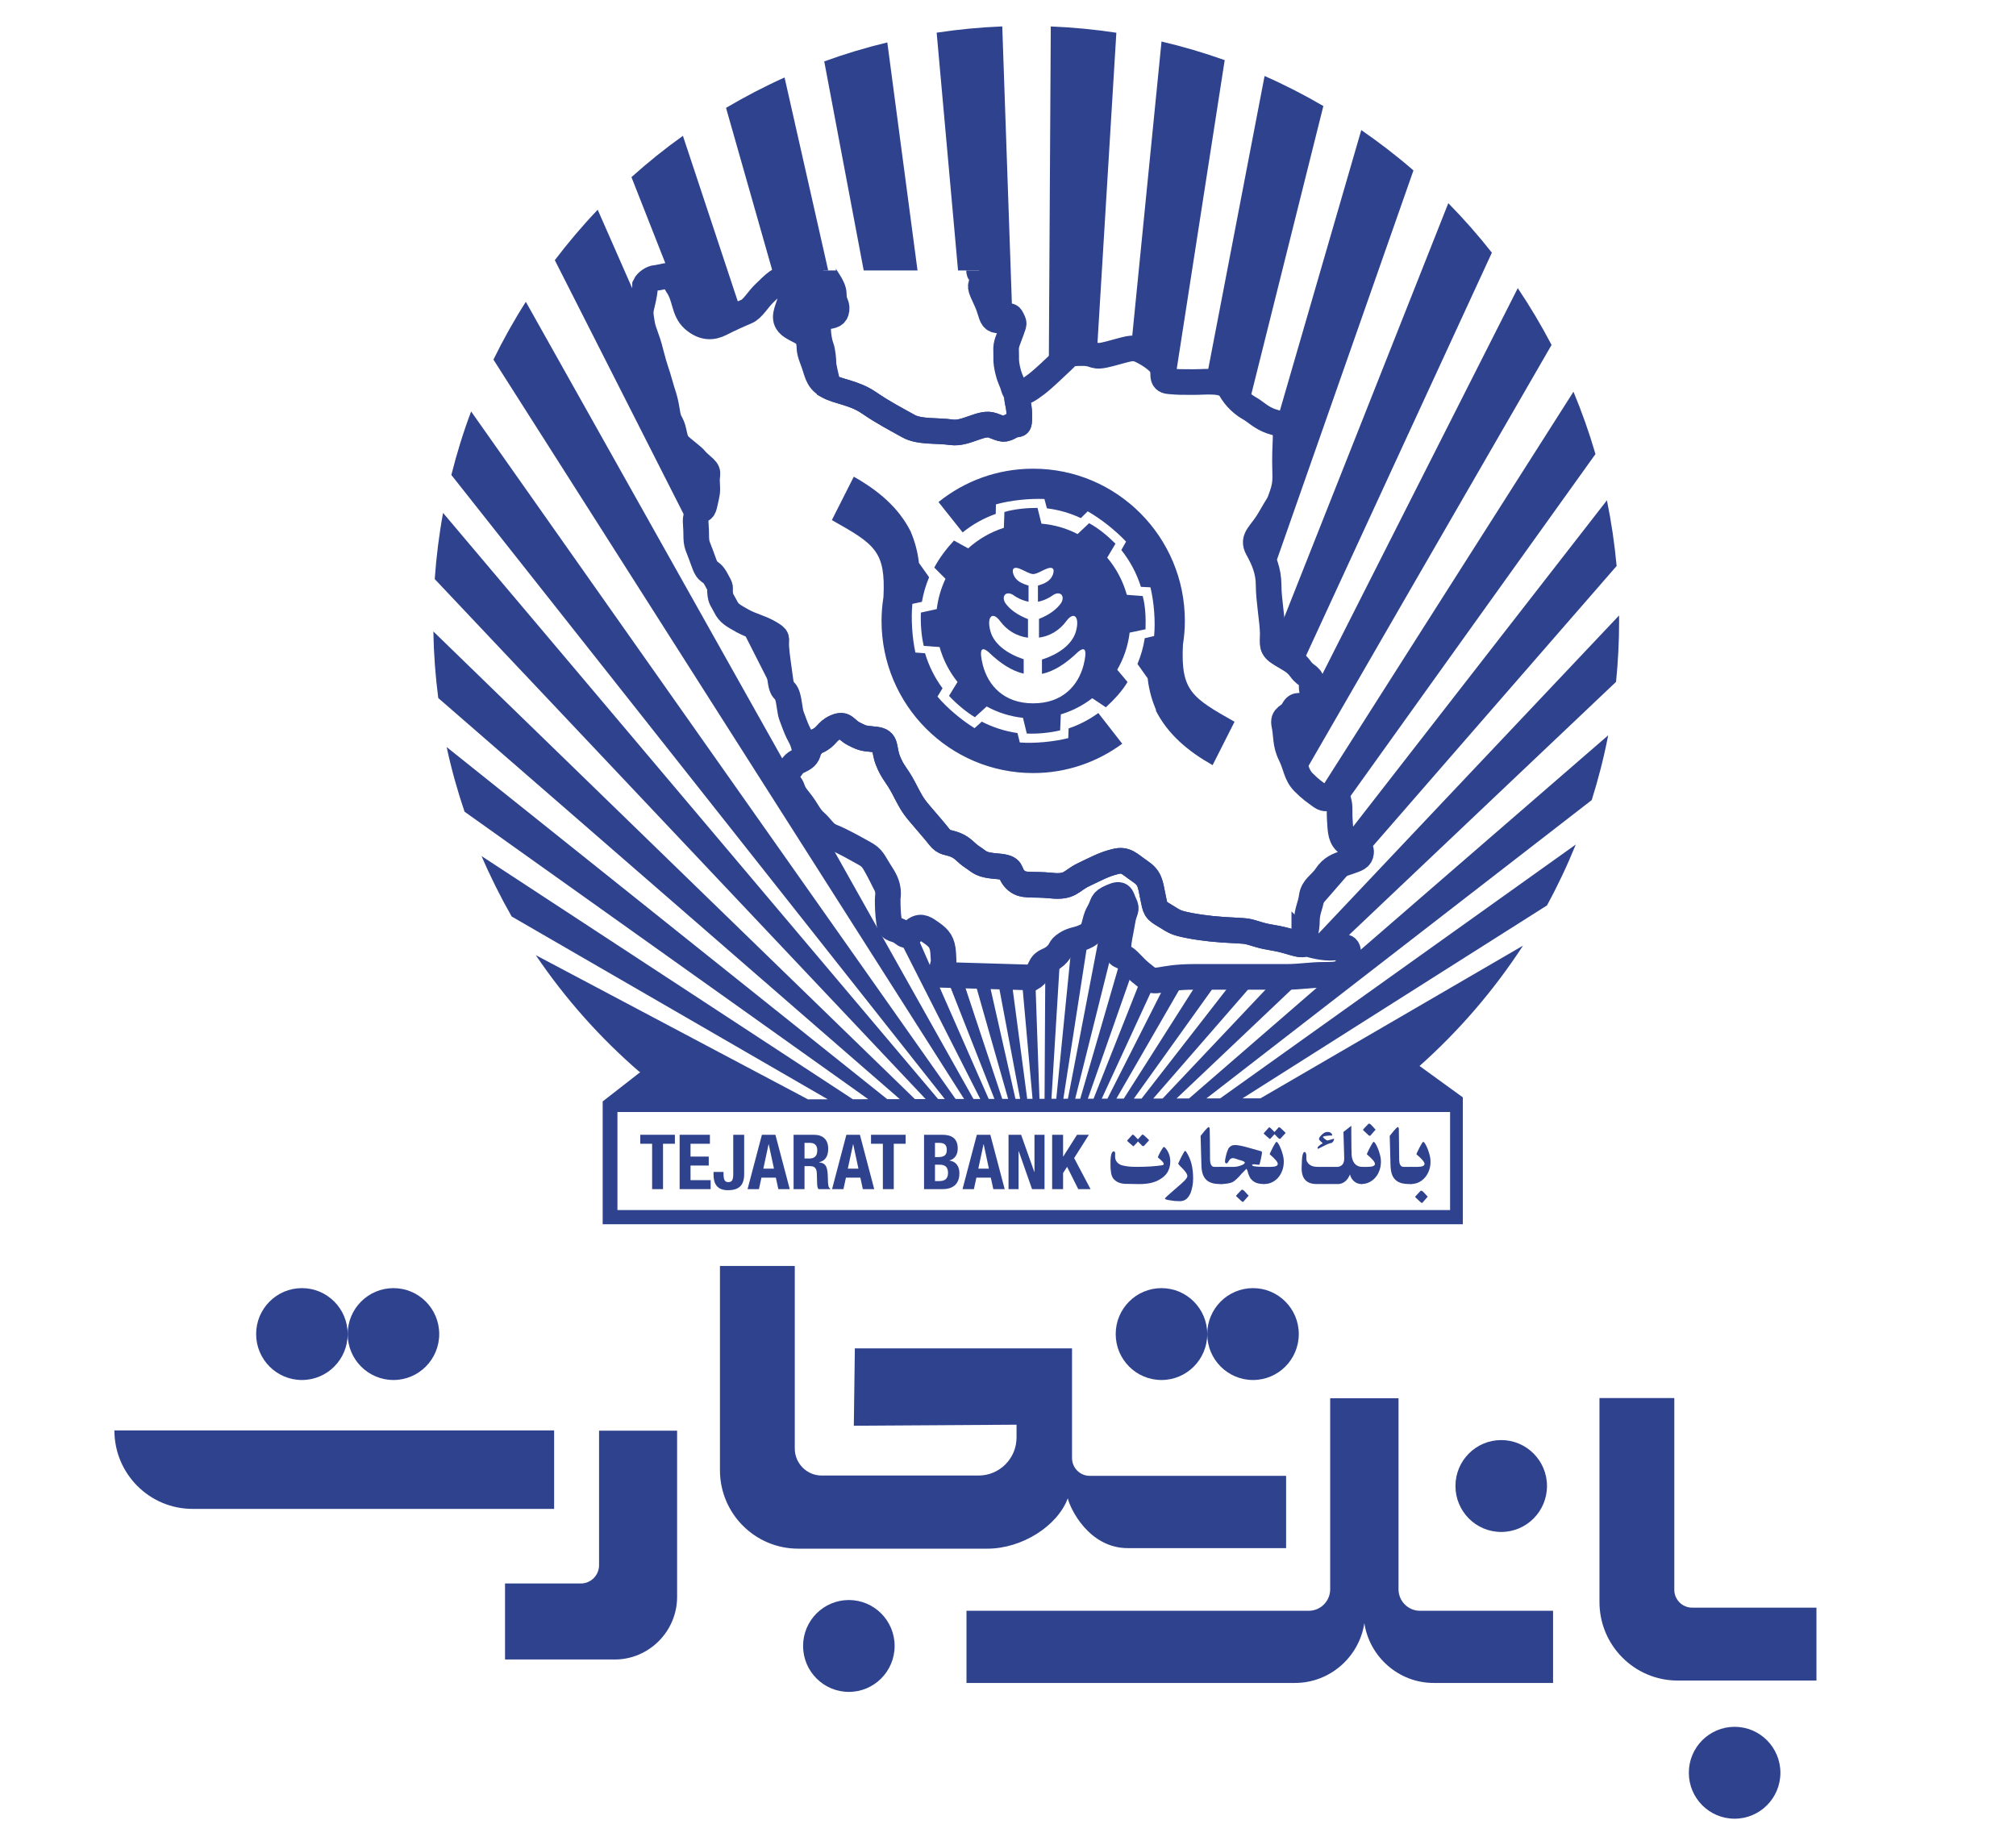 <svg width="59" height="54" viewBox="0 0 59 54" fill="none" xmlns="http://www.w3.org/2000/svg">
<path d="M28.653 7.916C28.653 8.08 28.819 7.925 28.79 8.128C28.76 8.332 28.638 8.29 28.749 8.545C28.861 8.799 28.91 8.879 28.971 9.082C29.032 9.285 29.062 9.388 29.244 9.377C29.425 9.367 29.526 9.144 29.607 9.316C29.688 9.489 29.688 9.428 29.597 9.692C29.506 9.955 29.434 10.057 29.445 10.27C29.456 10.483 29.424 10.554 29.495 10.849C29.567 11.143 29.607 11.132 29.657 11.325C29.677 11.401 29.727 11.486 29.785 11.572C29.723 11.661 29.832 11.815 29.832 12.147C29.832 12.55 29.812 12.349 29.592 12.47C29.371 12.591 29.371 12.571 29.05 12.45C28.729 12.328 28.269 12.712 27.848 12.652C27.427 12.591 26.906 12.652 26.585 12.47C26.264 12.289 25.864 12.087 25.423 11.784C25 11.494 24.54 11.464 24.238 11.302C24.177 11.048 24.1 10.713 24.1 10.646C24.1 10.534 24.079 10.28 24.029 10.148C23.978 10.017 23.927 9.711 23.948 9.529C23.968 9.347 24.049 9.296 24.2 9.266C24.351 9.235 24.463 9.235 24.483 9.062C24.502 8.89 24.402 8.889 24.402 8.616C24.402 8.342 24.092 8.076 24.092 7.916" stroke="#2F428D" stroke-width="0.75" stroke-miterlimit="22.926"/>
<path fill-rule="evenodd" clip-rule="evenodd" d="M39.455 27.875C39.455 27.619 39.234 27.737 38.92 27.737C38.601 27.737 38.188 27.599 38.188 27.599C38.188 27.599 38.184 27.591 38.172 27.579C38.172 27.65 38.125 27.674 37.787 27.571C37.327 27.429 37.166 27.453 36.827 27.35C36.485 27.248 36.544 27.252 36.104 27.228C35.663 27.208 35.242 27.169 34.821 27.09C34.401 27.007 34.401 26.987 34.102 26.805C33.799 26.624 33.818 26.624 33.74 26.241C33.661 25.858 33.661 25.696 33.358 25.495C33.059 25.294 32.957 25.132 32.638 25.215C32.316 25.294 32.096 25.416 31.714 25.598C31.332 25.779 31.332 25.98 30.754 25.917C30.172 25.858 29.932 25.961 29.712 25.74C29.492 25.515 29.692 25.396 29.189 25.353C28.689 25.314 28.689 25.235 28.469 25.092C28.249 24.95 28.209 24.832 27.97 24.729C27.726 24.631 27.647 24.69 27.486 24.488C27.328 24.287 27.128 24.066 26.907 23.802C26.687 23.541 26.644 23.439 26.443 23.056C26.243 22.673 26.125 22.614 25.983 22.25C25.846 21.887 25.963 21.682 25.625 21.643C25.283 21.603 25.283 21.627 25.004 21.485C24.721 21.343 24.74 21.161 24.461 21.279C24.182 21.402 24.201 21.564 23.922 21.686C23.796 21.737 23.725 21.848 23.674 21.927C23.643 22.089 23.607 22.164 23.407 22.258C23.191 22.357 23.23 22.396 23.053 22.594C22.872 22.791 23.112 22.854 23.191 23.091C23.269 23.328 23.387 23.367 23.607 23.727C23.824 24.082 23.824 23.983 24.04 24.244C24.26 24.5 24.28 24.441 24.595 24.599C24.913 24.757 24.972 24.796 25.267 24.958C25.562 25.116 25.543 25.195 25.802 25.594C26.058 25.988 25.979 26.19 25.979 26.328C25.979 26.466 25.979 26.703 26.019 26.983C26.058 27.259 26.196 27.141 26.396 27.299C26.593 27.461 26.613 27.319 26.79 27.2C26.97 27.082 27.088 27.18 27.285 27.319C27.482 27.461 27.584 27.579 27.604 27.895C27.623 28.215 27.623 28.136 27.584 28.294C27.545 28.451 27.564 28.53 27.564 28.53L30.215 28.609C30.215 28.609 30.353 28.53 30.451 28.313C30.55 28.092 30.687 28.155 30.888 27.974C31.085 27.796 30.986 27.757 31.203 27.619C31.419 27.48 31.561 27.52 31.816 27.378C32.072 27.24 31.993 26.983 32.155 26.703C32.312 26.427 32.214 26.387 32.528 26.249C32.847 26.107 32.807 26.249 32.906 26.446C33.004 26.644 32.906 26.604 32.847 26.983C32.784 27.358 32.745 27.461 32.725 27.757C32.705 28.053 32.784 27.875 33.044 28.136C33.299 28.392 33.24 28.353 33.539 28.59C33.834 28.83 33.913 28.59 34.943 28.59H37.634C38.07 28.59 38.326 28.53 38.763 28.53C39.195 28.53 39.195 28.491 39.353 28.412C39.514 28.333 39.455 28.136 39.455 27.875Z" stroke="#2F428D" stroke-width="0.75" stroke-miterlimit="22.926"/>
<path fill-rule="evenodd" clip-rule="evenodd" d="M39.833 24.95C39.813 25.112 39.73 25.132 39.431 25.235C39.133 25.333 38.971 25.396 38.81 25.637C38.649 25.878 38.428 25.961 38.389 26.241C38.35 26.525 38.248 26.663 38.248 26.948C38.248 27.228 38.169 27.37 38.169 27.492C38.169 27.524 38.173 27.555 38.173 27.579C38.173 27.65 38.126 27.674 37.787 27.571C37.327 27.429 37.166 27.453 36.828 27.35C36.485 27.248 36.544 27.252 36.104 27.228C35.663 27.208 35.242 27.169 34.822 27.09C34.401 27.007 34.401 26.987 34.102 26.805C33.799 26.624 33.819 26.624 33.74 26.241C33.661 25.858 33.661 25.696 33.358 25.495C33.059 25.294 32.957 25.132 32.639 25.215C32.316 25.294 32.096 25.416 31.714 25.598C31.333 25.779 31.333 25.98 30.755 25.917C30.172 25.858 29.933 25.961 29.712 25.74C29.492 25.515 29.692 25.396 29.189 25.353C28.689 25.314 28.689 25.235 28.469 25.092C28.249 24.95 28.21 24.832 27.97 24.729C27.726 24.631 27.647 24.69 27.486 24.488C27.329 24.287 27.128 24.066 26.908 23.802C26.688 23.541 26.644 23.439 26.444 23.056C26.243 22.673 26.125 22.614 25.983 22.25C25.846 21.887 25.964 21.682 25.625 21.643C25.283 21.603 25.283 21.627 25.004 21.485C24.721 21.343 24.741 21.161 24.461 21.279C24.182 21.402 24.202 21.564 23.922 21.686C23.797 21.737 23.726 21.848 23.674 21.927C23.612 22.029 23.584 22.077 23.541 21.887C23.458 21.544 23.419 21.623 23.258 21.201C23.1 20.778 23.159 20.96 23.081 20.514C22.998 20.072 22.9 20.356 22.837 19.89C22.778 19.428 22.738 19.227 22.719 18.943C22.699 18.662 22.797 18.682 22.518 18.52C22.239 18.358 22.019 18.327 21.735 18.173C21.456 18.015 21.334 17.956 21.236 17.755C21.134 17.553 21.094 17.553 21.075 17.352C21.055 17.147 21.134 17.269 20.953 16.945C20.776 16.626 20.732 16.866 20.575 16.401C20.414 15.939 20.375 15.978 20.375 15.635C20.375 15.292 20.311 15.173 20.433 15.011C20.555 14.85 20.575 14.992 20.634 14.707C20.693 14.427 20.713 14.427 20.693 14.123C20.673 13.823 20.795 13.843 20.532 13.622C20.272 13.397 20.422 13.48 20.119 13.239C19.82 12.998 19.788 12.986 19.721 12.651C19.651 12.315 19.58 12.43 19.521 12.027C19.458 11.625 19.391 11.522 19.312 11.222C19.23 10.918 19.171 10.816 19.049 10.334C18.931 9.848 18.837 9.754 18.789 9.466C18.742 9.181 18.734 9.122 18.793 8.897C18.848 8.668 18.88 8.487 18.88 8.345C18.923 8.254 19.073 8.139 19.202 8.131C19.336 8.123 19.619 8.013 19.726 8.096C19.773 8.131 19.757 8.262 19.812 8.337C20.068 8.692 19.997 9.083 20.292 9.347C20.591 9.608 20.854 9.588 21.094 9.466C21.334 9.343 21.637 9.205 21.838 9.122C22.038 9.043 22.176 8.759 22.396 8.558C22.616 8.356 22.88 8.033 23.018 8.277C23.159 8.518 23.199 8.538 23.12 8.822C23.037 9.102 22.9 9.323 23.1 9.505C23.301 9.687 23.6 9.706 23.659 9.951C23.722 10.192 23.639 10.172 23.781 10.535C23.922 10.894 23.903 11.1 24.202 11.281C24.5 11.463 24.984 11.482 25.425 11.783C25.865 12.086 26.263 12.288 26.585 12.469C26.908 12.651 27.427 12.592 27.848 12.651C28.269 12.714 28.729 12.327 29.051 12.45C29.37 12.572 29.37 12.592 29.59 12.469C29.811 12.351 29.83 12.548 29.83 12.146C29.83 11.743 29.673 11.605 29.85 11.522C30.031 11.443 30.07 11.443 30.334 11.242C30.593 11.04 30.853 10.776 31.073 10.575C31.293 10.373 31.234 10.334 31.675 10.334C32.115 10.334 31.939 10.496 32.477 10.354C33.016 10.211 33.138 10.152 33.339 10.231C33.539 10.314 33.901 10.535 33.999 10.717C34.102 10.898 33.941 11.139 34.22 11.159C34.499 11.182 34.523 11.182 34.924 11.182C35.321 11.182 35.844 11.1 36.005 11.384C36.163 11.664 36.383 11.846 36.564 11.948C36.745 12.047 36.906 12.229 37.205 12.331C37.508 12.43 37.626 12.41 37.626 12.694C37.626 12.975 37.606 13.097 37.606 13.519C37.606 13.942 37.65 14.104 37.528 14.467C37.406 14.83 37.429 14.707 37.166 15.173C36.906 15.635 36.627 15.738 36.808 16.061C36.985 16.381 37.127 16.705 37.127 17.127C37.127 17.553 37.248 18.216 37.248 18.54C37.248 18.86 37.185 18.962 37.488 19.144C37.787 19.326 37.909 19.369 38.071 19.59C38.228 19.811 38.409 19.772 38.389 20.052C38.369 20.332 38.55 20.415 38.291 20.577C38.027 20.739 37.968 20.557 37.85 20.778C37.728 20.999 37.528 20.94 37.587 21.22C37.65 21.504 37.606 21.765 37.768 22.089C37.929 22.412 37.929 22.673 38.149 22.894C38.369 23.115 38.448 23.158 38.668 23.32C38.889 23.478 39.07 23.178 39.152 23.379C39.231 23.581 39.191 23.679 39.211 24.003C39.231 24.327 39.231 24.548 39.451 24.69C39.671 24.828 39.852 24.788 39.833 24.95Z" stroke="#2F428D" stroke-width="0.75" stroke-miterlimit="22.926"/>
<path fill-rule="evenodd" clip-rule="evenodd" d="M30.479 15.326C30.857 15.357 31.214 15.463 31.537 15.63L31.873 15.312C32.147 15.457 32.432 15.697 32.645 15.912L32.403 16.32C32.667 16.633 32.865 17.002 32.978 17.409L33.442 17.444C33.524 17.739 33.536 18.11 33.525 18.417L33.06 18.515C33.012 18.907 32.886 19.274 32.697 19.601L32.998 19.959C32.845 20.224 32.589 20.493 32.364 20.7L31.966 20.434C31.694 20.644 31.384 20.806 31.046 20.907L31.026 21.375C30.722 21.449 30.35 21.482 30.05 21.468L29.938 21.009C29.557 20.968 29.197 20.852 28.876 20.676L28.531 20.99C28.264 20.831 27.979 20.585 27.774 20.365L28.023 19.959C27.784 19.661 27.603 19.315 27.498 18.936L27.035 18.904C26.961 18.604 26.938 18.227 26.951 17.928L27.415 17.826C27.454 17.512 27.54 17.215 27.671 16.94L27.343 16.611C27.485 16.336 27.714 16.039 27.919 15.82L28.334 16.049C28.631 15.78 28.986 15.572 29.379 15.448L29.395 14.985C29.691 14.895 30.062 14.864 30.364 14.864L30.479 15.326ZM29.959 19.293V19.716C29.618 19.637 29.276 19.418 28.934 19.087C28.71 18.897 28.654 19.024 28.764 19.466C28.916 20.054 29.373 20.586 30.238 20.584C31.102 20.586 31.559 20.054 31.711 19.466C31.821 19.024 31.765 18.897 31.541 19.087C31.191 19.425 30.843 19.648 30.494 19.722V19.302C31.032 19.131 31.388 18.827 31.486 18.485C31.609 18.053 31.432 17.876 31.212 18.171C31.014 18.442 30.733 18.618 30.407 18.661V18.113C30.707 17.994 30.924 17.836 31.059 17.642C31.172 17.434 31.031 17.299 30.843 17.401C30.703 17.504 30.55 17.576 30.376 17.611V17.138C30.584 17.077 30.743 17 30.814 16.817C30.881 16.626 30.787 16.57 30.593 16.661C30.482 16.706 30.362 16.791 30.238 16.802C30.113 16.791 29.993 16.706 29.882 16.661C29.688 16.57 29.595 16.626 29.661 16.817C29.732 16.999 29.894 17.076 30.101 17.137V17.61C29.928 17.575 29.771 17.503 29.632 17.401C29.444 17.299 29.303 17.434 29.416 17.642C29.553 17.839 29.777 17.999 30.085 18.119V18.663C29.753 18.622 29.464 18.446 29.263 18.171C29.043 17.876 28.866 18.053 28.989 18.485C29.085 18.822 29.434 19.121 29.959 19.293Z" fill="#2F428D"/>
<path fill-rule="evenodd" clip-rule="evenodd" d="M30.238 13.717C32.688 13.717 34.676 15.712 34.676 18.172C34.676 18.409 34.656 18.638 34.62 18.864C34.553 20.209 34.867 20.412 36.13 21.123L35.488 22.393C34.784 21.996 34.187 21.503 33.83 20.803L33.831 20.777C33.718 20.507 33.627 20.208 33.587 19.852L33.289 19.432C33.388 19.194 33.462 18.942 33.502 18.678L33.776 18.614C33.817 18.185 33.775 17.631 33.669 17.189L33.39 17.175C33.266 16.779 33.069 16.415 32.817 16.098L32.955 15.851C32.655 15.533 32.226 15.188 31.833 14.965L31.632 15.163C31.325 15.019 30.989 14.92 30.639 14.877L30.566 14.604C30.13 14.586 29.582 14.64 29.147 14.761L29.141 15.04C28.786 15.166 28.46 15.349 28.173 15.582L27.466 14.693C28.225 14.081 29.187 13.717 30.238 13.717ZM32.843 21.766L32.143 20.868C31.879 21.058 31.589 21.213 31.274 21.318L31.264 21.602C30.828 21.711 30.274 21.762 29.846 21.73L29.777 21.454C29.407 21.401 29.054 21.285 28.732 21.12L28.522 21.311C28.138 21.075 27.714 20.716 27.436 20.387L27.584 20.143C27.358 19.838 27.183 19.491 27.072 19.118L26.79 19.098C26.694 18.658 26.66 18.104 26.701 17.674L26.981 17.613C27.023 17.363 27.096 17.122 27.191 16.894L26.894 16.476C26.853 16.12 26.763 15.82 26.65 15.551L26.648 15.555L26.649 15.55C26.293 14.846 25.694 14.35 24.987 13.951L24.345 15.221C25.608 15.931 25.922 16.132 25.855 17.474C25.819 17.701 25.799 17.936 25.799 18.172C25.799 20.631 27.787 22.625 30.238 22.625C31.214 22.625 32.112 22.304 32.843 21.766Z" fill="#2F428D"/>
<path fill-rule="evenodd" clip-rule="evenodd" d="M33.099 10.202L33.993 1.215C34.623 1.363 35.24 1.546 35.842 1.76L34.38 11.171C34.335 11.168 34.285 11.165 34.22 11.16C33.94 11.139 34.101 10.898 34 10.717C33.899 10.535 33.54 10.313 33.339 10.233C33.257 10.2 33.188 10.192 33.099 10.202ZM36.005 11.382C36.153 11.644 36.352 11.817 36.525 11.921L38.729 3.103C38.174 2.779 37.601 2.485 37.009 2.224L35.289 11.172C35.595 11.165 35.891 11.181 36.005 11.382ZM29.637 9.578C29.627 9.608 29.614 9.643 29.597 9.691C29.506 9.955 29.434 10.057 29.445 10.27C29.456 10.483 29.424 10.554 29.495 10.848C29.566 11.143 29.607 11.132 29.657 11.325C29.666 11.359 29.683 11.395 29.701 11.432L29.637 9.578ZM31.075 10.575C31.295 10.374 31.234 10.333 31.675 10.333C31.945 10.333 31.984 10.393 32.096 10.408L32.671 0.958C32.041 0.862 31.401 0.801 30.752 0.774L30.693 10.931C30.827 10.807 30.957 10.682 31.075 10.575ZM39.451 24.689C39.671 24.83 39.853 24.789 39.832 24.951C39.812 25.112 39.731 25.132 39.431 25.233C39.131 25.334 38.97 25.395 38.81 25.637C38.65 25.878 38.428 25.959 38.389 26.241C38.349 26.524 38.248 26.665 38.248 26.947C38.248 26.961 38.246 26.97 38.246 26.983L47.312 16.564C47.252 15.912 47.157 15.271 47.028 14.642L39.318 24.555C39.35 24.605 39.391 24.651 39.451 24.689ZM37.627 12.692C37.627 12.975 37.607 13.096 37.607 13.519C37.607 13.942 37.648 14.104 37.527 14.466C37.407 14.829 37.427 14.709 37.167 15.172C36.906 15.636 36.626 15.736 36.806 16.059C36.98 16.371 37.113 16.684 37.123 17.087L41.366 4.988C40.881 4.566 40.37 4.173 39.839 3.807L37.353 12.375C37.546 12.433 37.627 12.462 37.627 12.692ZM38.669 23.318C38.89 23.479 39.07 23.177 39.15 23.378C39.204 23.512 39.204 23.606 39.204 23.745L46.693 13.289C46.511 12.665 46.295 12.056 46.049 11.464L38.558 23.239C38.593 23.263 38.627 23.287 38.669 23.318ZM28.653 7.915C28.653 8.08 28.819 7.925 28.79 8.128C28.76 8.331 28.637 8.29 28.749 8.545C28.86 8.799 28.91 8.879 28.971 9.082C29.032 9.285 29.062 9.388 29.244 9.377C29.425 9.367 29.526 9.144 29.607 9.316C29.616 9.335 29.623 9.349 29.63 9.363L29.332 0.773C28.681 0.799 28.041 0.861 27.412 0.956L28.038 7.916L28.653 7.915ZM37.488 19.144C37.775 19.318 37.899 19.367 38.049 19.565L43.661 7.395C43.263 6.888 42.836 6.405 42.386 5.946L37.256 18.898C37.279 18.985 37.34 19.055 37.488 19.144ZM38.289 20.576C38.28 20.581 38.274 20.583 38.265 20.588L37.665 21.774C37.684 21.875 37.712 21.977 37.767 22.088C37.905 22.364 37.933 22.596 38.075 22.796L45.408 10.095C45.108 9.522 44.778 8.967 44.419 8.433L38.416 20.291C38.442 20.402 38.456 20.472 38.289 20.576ZM23.674 21.929C23.611 22.028 23.584 22.076 23.539 21.886C23.459 21.544 23.419 21.624 23.259 21.201C23.099 20.778 23.159 20.958 23.079 20.515C22.999 20.072 22.898 20.354 22.838 19.89C22.777 19.427 22.739 19.225 22.718 18.943C22.697 18.66 22.798 18.681 22.518 18.52C22.237 18.358 22.017 18.327 21.736 18.171C21.655 18.126 21.59 18.089 21.532 18.054L23.596 22.124C23.637 22.073 23.656 22.012 23.674 21.929ZM20.373 15.636C20.373 15.293 20.312 15.171 20.433 15.011C20.553 14.85 20.573 14.991 20.634 14.709C20.694 14.426 20.714 14.426 20.694 14.124C20.674 13.821 20.794 13.842 20.534 13.62C20.273 13.398 20.42 13.48 20.12 13.238C19.82 12.996 19.79 12.986 19.72 12.65C19.65 12.314 19.579 12.431 19.519 12.028C19.459 11.626 19.391 11.523 19.311 11.22C19.231 10.918 19.171 10.817 19.051 10.333C18.93 9.849 18.838 9.753 18.79 9.467C18.753 9.246 18.741 9.16 18.763 9.029L17.492 6.138C17.046 6.606 16.629 7.099 16.237 7.614L20.377 15.777C20.374 15.737 20.373 15.693 20.373 15.636ZM39.355 28.412C39.23 28.475 39.2 28.512 38.979 28.525L34.798 32.148L34.432 32.149L38.219 28.559C38.039 28.574 37.86 28.59 37.633 28.59H37.389L34.025 32.15L33.75 32.151L36.848 28.59H36.179L33.409 32.152L33.183 32.153L35.734 28.59H35.154L32.888 32.153L32.672 32.153L34.725 28.597C34.496 28.605 34.321 28.624 34.187 28.644L32.41 32.154L32.244 32.154L33.839 28.695C33.729 28.702 33.648 28.679 33.538 28.59C33.502 28.562 33.472 28.538 33.446 28.516L32.004 32.155H31.837L33.194 28.287C33.157 28.25 33.112 28.203 33.043 28.134C32.947 28.038 32.876 28.002 32.826 27.98L31.614 32.156H31.467L32.898 26.431C32.809 26.241 32.837 26.113 32.529 26.248C32.459 26.278 32.411 26.304 32.375 26.329L31.254 32.156L31.12 32.157L31.867 27.344C31.851 27.356 31.837 27.369 31.817 27.379C31.632 27.479 31.509 27.488 31.373 27.536L30.913 32.157L30.772 32.158L31.039 27.779C31.011 27.829 30.987 27.884 30.887 27.975C30.769 28.081 30.673 28.104 30.593 28.15L30.57 32.158L30.421 32.159L30.295 28.544C30.248 28.591 30.214 28.61 30.214 28.61L29.898 28.601L30.218 32.159L30.062 32.16L29.59 28.592L29.179 28.579L29.855 32.16H29.718L28.907 28.571L28.479 28.558L29.504 32.161H29.332L28.134 28.548L27.675 28.534L29.103 32.162H28.935L26.763 27.222C26.612 27.335 26.582 27.449 26.395 27.3C26.305 27.228 26.228 27.213 26.167 27.192L28.688 32.163L28.489 32.163L24.041 24.242C24.041 24.242 24.041 24.243 24.041 24.242C23.824 23.985 23.823 24.084 23.606 23.726C23.388 23.369 23.269 23.329 23.19 23.091C23.111 22.852 22.874 22.793 23.052 22.594C23.067 22.578 23.078 22.564 23.09 22.549L15.389 8.833C15.042 9.377 14.726 9.942 14.441 10.524L28.215 32.163L27.966 32.164L13.788 12.042C13.56 12.645 13.369 13.265 13.209 13.9L27.65 32.165H27.454L12.967 15.011C12.85 15.645 12.769 16.291 12.723 16.948L27.09 32.166L26.776 32.167L12.683 18.481C12.694 19.141 12.743 19.789 12.826 20.429L26.334 32.168L25.966 32.169L13.072 21.864C13.21 22.509 13.387 23.14 13.595 23.755L25.41 32.17L24.961 32.172L14.093 25.054C14.354 25.662 14.649 26.251 14.974 26.822L24.225 32.173L23.646 32.174L15.68 27.954C16.539 29.224 17.561 30.374 18.716 31.372L18.742 31.375L17.638 32.235V35.829L30.548 35.83H42.811V32.116L41.548 31.2L41.536 31.205C42.697 30.172 43.72 28.984 44.572 27.676L36.889 32.144L36.364 32.144L45.273 26.499C45.587 25.924 45.868 25.329 46.117 24.716L35.709 32.146L35.306 32.147L46.583 23.416C46.778 22.798 46.94 22.165 47.065 21.52L39.461 28.108C39.467 28.249 39.46 28.359 39.355 28.412ZM47.383 18.013L38.296 27.63C38.44 27.672 38.701 27.737 38.919 27.737C38.984 27.737 39.043 27.732 39.098 27.726L47.295 19.956C47.354 19.37 47.385 18.775 47.385 18.171L47.383 18.013ZM25.802 25.592C25.545 25.195 25.564 25.116 25.268 24.957C25.122 24.879 25.034 24.83 24.944 24.781L26.008 26.878C25.982 26.646 25.98 26.448 25.98 26.327C25.98 26.188 26.059 25.989 25.802 25.592ZM27.286 27.32C27.241 27.288 27.201 27.26 27.163 27.235L27.582 28.297C27.582 28.296 27.582 28.294 27.582 28.293C27.622 28.134 27.622 28.213 27.602 27.895C27.582 27.578 27.484 27.459 27.286 27.32ZM23.018 8.276C23.159 8.518 23.198 8.538 23.118 8.821C23.065 9.007 22.988 9.167 22.998 9.307L23.03 9.417C23.046 9.448 23.067 9.478 23.099 9.507C23.299 9.688 23.599 9.708 23.66 9.95C23.72 10.191 23.64 10.173 23.78 10.534C23.921 10.896 23.901 11.099 24.201 11.281C24.212 11.288 24.226 11.293 24.238 11.299C24.177 11.046 24.099 10.713 24.099 10.645C24.099 10.534 24.079 10.28 24.029 10.148C23.978 10.016 23.927 9.711 23.948 9.529C23.968 9.347 24.049 9.296 24.2 9.266C24.351 9.235 24.463 9.235 24.483 9.062C24.485 9.042 24.485 9.024 24.485 9.008L24.462 8.909C24.439 8.85 24.408 8.786 24.403 8.647L24.348 8.403C24.259 8.209 24.092 8.034 24.092 7.916H24.238L22.961 2.268C22.371 2.532 21.801 2.83 21.248 3.157L22.705 8.277C22.828 8.183 22.942 8.144 23.018 8.276ZM26.852 7.915L25.968 1.242C25.339 1.393 24.723 1.578 24.122 1.797L25.277 7.915H26.852ZM19.725 8.097C19.771 8.133 19.757 8.261 19.811 8.338C20.068 8.692 19.995 9.084 20.293 9.346C20.59 9.608 20.855 9.587 21.095 9.466C21.29 9.368 21.522 9.258 21.71 9.176L19.986 3.975C19.461 4.35 18.959 4.754 18.48 5.184L19.614 8.065C19.659 8.066 19.698 8.075 19.725 8.097ZM18.07 35.414H42.438V32.544H18.07V35.414Z" fill="#2F428D"/>
<path d="M34.249 33.99C34.249 34.224 34.149 34.399 33.948 34.514C33.869 34.563 33.779 34.598 33.679 34.621C33.579 34.643 33.467 34.654 33.342 34.654C33.313 34.654 33.174 34.652 32.926 34.647C32.846 34.643 32.778 34.627 32.72 34.601C32.663 34.574 32.614 34.534 32.573 34.481C32.545 34.437 32.526 34.382 32.515 34.315C32.504 34.248 32.499 34.172 32.499 34.088C32.499 34.046 32.499 34.006 32.5 33.968C32.501 33.93 32.504 33.895 32.508 33.862C32.522 33.751 32.553 33.695 32.602 33.695C32.609 33.695 32.616 33.7 32.622 33.71C32.629 33.718 32.633 33.73 32.635 33.746V33.858C32.635 33.917 32.654 33.969 32.693 34.014C32.731 34.059 32.78 34.089 32.839 34.105C32.898 34.12 32.961 34.132 33.026 34.139C33.091 34.146 33.165 34.15 33.249 34.15C33.406 34.15 33.546 34.146 33.669 34.138C33.792 34.13 33.897 34.12 33.985 34.107C34.033 34.103 34.058 34.09 34.058 34.068C34.058 34.041 34.033 34.005 33.985 33.96C33.952 33.929 33.928 33.907 33.913 33.895C33.897 33.882 33.888 33.876 33.887 33.876C33.89 33.857 33.898 33.833 33.911 33.804C33.925 33.776 33.943 33.74 33.967 33.697C34.017 33.611 34.047 33.568 34.058 33.568C34.073 33.568 34.087 33.575 34.099 33.59C34.149 33.645 34.186 33.706 34.211 33.774C34.236 33.842 34.249 33.914 34.249 33.99ZM33.624 33.378C33.624 33.38 33.611 33.394 33.583 33.422C33.556 33.45 33.52 33.49 33.475 33.54C33.47 33.54 33.466 33.54 33.463 33.541C33.46 33.542 33.454 33.542 33.444 33.542C33.442 33.542 33.433 33.536 33.419 33.525C33.405 33.513 33.385 33.492 33.358 33.462C33.334 33.437 33.317 33.419 33.304 33.407C33.283 33.433 33.241 33.479 33.179 33.542C33.176 33.542 33.174 33.543 33.173 33.544C33.172 33.544 33.168 33.545 33.16 33.545C33.162 33.545 33.153 33.536 33.134 33.52C33.114 33.504 33.093 33.486 33.071 33.466C33.048 33.447 33.028 33.429 33.01 33.412C32.992 33.395 32.984 33.384 32.988 33.38C32.988 33.377 33.001 33.362 33.028 33.334C33.054 33.306 33.092 33.264 33.142 33.208H33.156C33.165 33.208 33.181 33.22 33.205 33.243C33.225 33.265 33.258 33.298 33.302 33.344C33.307 33.341 33.311 33.337 33.314 33.331C33.34 33.304 33.378 33.262 33.426 33.206H33.444C33.453 33.206 33.471 33.218 33.497 33.242C33.523 33.266 33.565 33.306 33.624 33.362L33.624 33.378Z" fill="#2F428D"/>
<path d="M34.918 34.491C34.918 34.572 34.911 34.646 34.898 34.715C34.885 34.785 34.867 34.852 34.843 34.917C34.806 34.998 34.763 35.058 34.714 35.096C34.665 35.134 34.604 35.154 34.531 35.154C34.495 35.154 34.459 35.153 34.421 35.151C34.383 35.15 34.339 35.145 34.289 35.136C34.22 35.127 34.171 35.118 34.14 35.109C34.109 35.1 34.093 35.09 34.093 35.078C34.096 35.066 34.127 35.034 34.184 34.982C34.242 34.93 34.325 34.857 34.433 34.763C34.54 34.674 34.62 34.602 34.671 34.548C34.722 34.494 34.749 34.452 34.749 34.422C34.749 34.371 34.712 34.308 34.638 34.23C34.593 34.184 34.558 34.148 34.532 34.121C34.507 34.094 34.489 34.073 34.48 34.056C34.487 34.045 34.498 34.022 34.51 33.99C34.523 33.958 34.544 33.914 34.573 33.858C34.635 33.742 34.67 33.683 34.678 33.683C34.686 33.683 34.697 33.691 34.713 33.706C34.781 33.807 34.833 33.922 34.867 34.051C34.901 34.179 34.918 34.326 34.918 34.491Z" fill="#2F428D"/>
<path d="M35.148 33.651L35.137 33.244C35.233 33.121 35.295 33.047 35.323 33.022C35.351 32.998 35.366 32.985 35.37 32.985C35.393 32.985 35.404 33.012 35.404 33.066L35.409 33.427L35.413 33.955C35.416 33.968 35.417 33.985 35.419 34.006C35.42 34.028 35.425 34.049 35.434 34.071C35.442 34.092 35.454 34.111 35.471 34.126C35.487 34.142 35.511 34.15 35.542 34.15H35.757C35.784 34.15 35.809 34.172 35.832 34.216C35.855 34.26 35.866 34.323 35.866 34.404C35.866 34.569 35.83 34.652 35.759 34.652H35.675C35.583 34.65 35.505 34.638 35.441 34.613C35.376 34.589 35.323 34.554 35.283 34.508C35.242 34.462 35.211 34.405 35.191 34.335C35.172 34.266 35.161 34.183 35.16 34.088L35.148 33.651Z" fill="#2F428D"/>
<path d="M37.073 34.4C37.073 34.568 37.046 34.652 36.991 34.652C36.905 34.652 36.832 34.641 36.772 34.62C36.712 34.598 36.662 34.563 36.622 34.516C36.598 34.502 36.568 34.446 36.531 34.346C36.518 34.296 36.507 34.26 36.497 34.238C36.487 34.216 36.481 34.206 36.48 34.206C36.462 34.221 36.443 34.24 36.423 34.262C36.403 34.283 36.375 34.312 36.339 34.348C36.285 34.412 36.237 34.464 36.195 34.502C36.153 34.541 36.115 34.571 36.081 34.592C36.045 34.61 35.999 34.624 35.94 34.635C35.882 34.647 35.813 34.652 35.734 34.652C35.718 34.652 35.703 34.644 35.689 34.626C35.675 34.609 35.664 34.58 35.654 34.54C35.647 34.517 35.64 34.492 35.635 34.468C35.629 34.444 35.626 34.421 35.626 34.4C35.626 34.233 35.656 34.15 35.715 34.15H36.123C36.145 34.15 36.169 34.147 36.198 34.142C36.227 34.137 36.261 34.128 36.3 34.114C36.387 34.088 36.43 34.056 36.43 34.021C36.43 34.013 36.418 34.002 36.393 33.989C36.368 33.976 36.328 33.962 36.275 33.949C36.224 33.933 36.184 33.92 36.154 33.909C36.124 33.899 36.1 33.894 36.084 33.894C36.062 33.894 36.04 33.9 36.02 33.911C36 33.923 35.982 33.943 35.966 33.969C35.951 33.998 35.938 34.018 35.926 34.03C35.914 34.043 35.904 34.049 35.897 34.049C35.866 34.049 35.85 34.029 35.85 33.99C35.85 33.978 35.852 33.959 35.856 33.934C35.86 33.909 35.867 33.874 35.878 33.829C35.89 33.778 35.903 33.735 35.916 33.7C35.928 33.664 35.94 33.636 35.95 33.614C35.995 33.546 36.06 33.511 36.146 33.511C36.182 33.511 36.233 33.518 36.3 33.53C36.366 33.542 36.448 33.562 36.544 33.59C36.667 33.623 36.791 33.658 36.915 33.695C36.927 33.697 36.933 33.711 36.933 33.738C36.933 33.752 36.93 33.773 36.924 33.801C36.918 33.829 36.911 33.864 36.904 33.907C36.894 33.949 36.886 33.983 36.879 34.011C36.872 34.038 36.866 34.059 36.862 34.074C36.862 34.082 36.858 34.086 36.852 34.087C36.846 34.088 36.836 34.088 36.824 34.088C36.81 34.088 36.789 34.086 36.76 34.081C36.731 34.077 36.71 34.074 36.695 34.074C36.679 34.074 36.666 34.077 36.656 34.082C36.647 34.088 36.642 34.092 36.642 34.096C36.642 34.132 36.758 34.15 36.991 34.15C37.046 34.15 37.073 34.233 37.073 34.4ZM36.178 34.991C36.178 34.99 36.192 34.974 36.22 34.943C36.248 34.913 36.287 34.872 36.336 34.821C36.34 34.821 36.345 34.82 36.348 34.82C36.351 34.819 36.357 34.819 36.364 34.819C36.367 34.819 36.377 34.825 36.393 34.836C36.41 34.848 36.431 34.87 36.458 34.901C36.483 34.931 36.504 34.953 36.519 34.968C36.533 34.982 36.541 34.99 36.543 34.991C36.543 34.994 36.529 35.011 36.501 35.04C36.474 35.07 36.435 35.114 36.385 35.173H36.367C36.358 35.173 36.34 35.161 36.313 35.135C36.287 35.11 36.242 35.068 36.178 35.008V34.991Z" fill="#2F428D"/>
<path d="M37.571 33.99C37.572 34.08 37.559 34.166 37.531 34.246C37.502 34.326 37.463 34.397 37.413 34.457C37.362 34.517 37.302 34.565 37.231 34.599C37.161 34.635 37.084 34.652 36.999 34.652C36.977 34.652 36.959 34.639 36.944 34.614C36.929 34.589 36.919 34.558 36.913 34.52C36.907 34.483 36.904 34.443 36.905 34.401C36.906 34.358 36.91 34.318 36.917 34.28C36.924 34.243 36.934 34.211 36.947 34.187C36.96 34.162 36.976 34.15 36.995 34.15H37.193C37.259 34.15 37.31 34.142 37.344 34.127C37.378 34.113 37.395 34.092 37.395 34.065C37.395 34.037 37.377 34.001 37.34 33.957C37.304 33.913 37.244 33.855 37.16 33.782C37.158 33.777 37.162 33.765 37.171 33.746C37.179 33.727 37.19 33.703 37.204 33.676C37.217 33.649 37.231 33.62 37.247 33.589C37.263 33.559 37.278 33.531 37.292 33.505C37.307 33.48 37.32 33.459 37.332 33.442C37.343 33.426 37.351 33.418 37.355 33.418C37.373 33.418 37.394 33.439 37.419 33.481C37.443 33.523 37.467 33.574 37.491 33.634C37.514 33.694 37.534 33.757 37.55 33.822C37.565 33.888 37.572 33.944 37.571 33.99ZM37.62 33.164C37.62 33.166 37.607 33.181 37.579 33.209C37.552 33.237 37.516 33.276 37.471 33.327C37.466 33.327 37.462 33.327 37.459 33.328C37.456 33.329 37.45 33.329 37.441 33.329C37.438 33.329 37.429 33.323 37.415 33.311C37.401 33.299 37.381 33.279 37.354 33.249C37.331 33.224 37.313 33.205 37.301 33.193C37.279 33.22 37.237 33.265 37.176 33.329C37.172 33.329 37.17 33.329 37.169 33.33C37.168 33.331 37.164 33.331 37.157 33.331C37.158 33.331 37.149 33.323 37.13 33.307C37.11 33.29 37.089 33.272 37.067 33.253C37.045 33.233 37.024 33.215 37.006 33.198C36.988 33.181 36.981 33.171 36.984 33.167C36.984 33.164 36.998 33.148 37.024 33.121C37.05 33.093 37.088 33.051 37.138 32.995H37.152C37.161 32.995 37.177 33.006 37.201 33.03C37.221 33.051 37.254 33.085 37.299 33.13C37.303 33.127 37.307 33.123 37.31 33.118C37.337 33.09 37.374 33.048 37.423 32.992H37.441C37.45 32.992 37.467 33.004 37.493 33.028C37.519 33.052 37.561 33.092 37.62 33.149L37.62 33.164Z" fill="#2F428D"/>
<path d="M39.929 34.398C39.929 34.567 39.901 34.652 39.846 34.652C39.763 34.652 39.692 34.627 39.632 34.576C39.572 34.526 39.531 34.458 39.508 34.373C39.439 34.54 39.333 34.633 39.188 34.652H38.526C38.238 34.652 38.093 34.497 38.093 34.189L38.101 33.972C38.104 33.891 38.113 33.827 38.128 33.78C38.142 33.733 38.161 33.712 38.184 33.715C38.197 33.718 38.206 33.725 38.212 33.737C38.218 33.749 38.223 33.762 38.226 33.776C38.229 33.791 38.231 33.806 38.231 33.822V33.907C38.232 33.95 38.243 33.987 38.264 34.018C38.284 34.05 38.31 34.075 38.341 34.095C38.371 34.116 38.407 34.13 38.447 34.139C38.488 34.148 38.53 34.151 38.573 34.15H39.153C39.19 34.145 39.221 34.135 39.246 34.119C39.27 34.104 39.289 34.084 39.303 34.061C39.317 34.037 39.327 34.011 39.332 33.982C39.337 33.953 39.34 33.925 39.34 33.896L39.317 33.128L39.547 32.947C39.547 33.072 39.547 33.178 39.548 33.263C39.549 33.349 39.549 33.42 39.55 33.476C39.551 33.533 39.551 33.576 39.551 33.607C39.551 33.636 39.552 33.659 39.553 33.674C39.554 33.69 39.555 33.7 39.555 33.703V33.71C39.549 33.839 39.572 33.944 39.622 34.022C39.673 34.1 39.748 34.143 39.846 34.15C39.872 34.151 39.892 34.173 39.907 34.216C39.922 34.258 39.929 34.319 39.929 34.398ZM39.041 33.338C39.043 33.346 39.041 33.355 39.037 33.367C39.033 33.379 39.027 33.39 39.02 33.402C39.012 33.412 39.004 33.422 38.995 33.432C38.986 33.441 38.977 33.447 38.969 33.45C38.919 33.458 38.864 33.477 38.801 33.508C38.74 33.538 38.665 33.575 38.578 33.621C38.565 33.621 38.559 33.612 38.559 33.595C38.559 33.565 38.61 33.519 38.711 33.457C38.677 33.428 38.65 33.404 38.631 33.384C38.611 33.364 38.601 33.348 38.601 33.336C38.601 33.317 38.61 33.295 38.627 33.272C38.644 33.249 38.667 33.224 38.697 33.198C38.725 33.172 38.75 33.154 38.773 33.144C38.795 33.133 38.819 33.128 38.846 33.128C38.885 33.128 38.915 33.134 38.936 33.146C38.958 33.158 38.975 33.178 38.986 33.205V33.233H38.949C38.938 33.233 38.924 33.233 38.907 33.234C38.89 33.235 38.87 33.237 38.846 33.24C38.76 33.247 38.717 33.259 38.717 33.275C38.717 33.283 38.723 33.291 38.733 33.298C38.743 33.306 38.757 33.318 38.775 33.336C38.793 33.348 38.808 33.358 38.82 33.366C38.833 33.374 38.843 33.378 38.851 33.378C38.854 33.378 38.871 33.374 38.903 33.365C38.935 33.356 38.978 33.343 39.033 33.327L39.042 33.331L39.041 33.338Z" fill="#2F428D"/>
<path d="M40.414 33.99C40.415 34.08 40.402 34.166 40.374 34.246C40.346 34.326 40.307 34.397 40.256 34.457C40.206 34.517 40.145 34.564 40.075 34.599C40.004 34.635 39.927 34.652 39.843 34.652C39.821 34.652 39.802 34.639 39.787 34.614C39.773 34.589 39.762 34.558 39.756 34.52C39.75 34.483 39.747 34.443 39.748 34.401C39.749 34.358 39.753 34.318 39.76 34.28C39.767 34.242 39.777 34.211 39.79 34.187C39.803 34.162 39.819 34.15 39.838 34.15H40.036C40.103 34.15 40.153 34.142 40.187 34.127C40.221 34.113 40.239 34.092 40.239 34.065C40.239 34.037 40.22 34.001 40.184 33.957C40.148 33.913 40.087 33.855 40.003 33.782C40.002 33.777 40.005 33.765 40.014 33.746C40.022 33.727 40.034 33.703 40.047 33.676C40.06 33.649 40.075 33.62 40.09 33.589C40.106 33.559 40.121 33.531 40.136 33.505C40.15 33.48 40.163 33.459 40.175 33.442C40.186 33.426 40.194 33.418 40.199 33.418C40.216 33.418 40.237 33.439 40.262 33.48C40.286 33.523 40.31 33.574 40.334 33.634C40.357 33.694 40.377 33.757 40.393 33.822C40.408 33.888 40.415 33.943 40.414 33.99ZM39.893 33.058C39.893 33.057 39.907 33.041 39.935 33.01C39.963 32.98 40.002 32.939 40.051 32.888C40.056 32.888 40.059 32.888 40.063 32.887C40.066 32.886 40.072 32.886 40.079 32.886C40.082 32.886 40.092 32.892 40.108 32.904C40.125 32.915 40.146 32.937 40.173 32.968C40.198 32.999 40.219 33.021 40.233 33.035C40.248 33.049 40.256 33.057 40.258 33.058C40.258 33.062 40.244 33.078 40.216 33.107C40.189 33.137 40.15 33.181 40.1 33.241H40.082C40.072 33.241 40.055 33.228 40.028 33.203C40.002 33.177 39.956 33.135 39.893 33.075V33.058Z" fill="#2F428D"/>
<path d="M40.683 33.651L40.671 33.244C40.768 33.121 40.83 33.047 40.858 33.022C40.885 32.998 40.901 32.985 40.905 32.985C40.928 32.985 40.939 33.012 40.939 33.066L40.943 33.427L40.948 33.955C40.95 33.968 40.952 33.985 40.954 34.006C40.955 34.028 40.96 34.049 40.968 34.071C40.977 34.092 40.989 34.111 41.005 34.126C41.022 34.142 41.045 34.15 41.077 34.15H41.291C41.319 34.15 41.344 34.172 41.367 34.216C41.389 34.26 41.401 34.323 41.401 34.404C41.401 34.569 41.365 34.652 41.294 34.652H41.209C41.118 34.65 41.04 34.638 40.975 34.613C40.911 34.589 40.858 34.554 40.817 34.508C40.776 34.462 40.746 34.405 40.726 34.335C40.706 34.266 40.696 34.183 40.694 34.088L40.683 33.651Z" fill="#2F428D"/>
<path d="M41.865 33.99C41.867 34.08 41.853 34.166 41.825 34.246C41.797 34.326 41.758 34.397 41.707 34.457C41.657 34.517 41.596 34.565 41.526 34.6C41.455 34.635 41.378 34.652 41.294 34.652C41.272 34.652 41.254 34.639 41.239 34.614C41.224 34.589 41.214 34.558 41.207 34.521C41.201 34.484 41.199 34.444 41.199 34.401C41.2 34.358 41.204 34.318 41.211 34.28C41.219 34.243 41.228 34.211 41.242 34.187C41.254 34.162 41.27 34.15 41.289 34.15H41.487C41.554 34.15 41.604 34.142 41.638 34.127C41.673 34.113 41.69 34.092 41.69 34.065C41.69 34.037 41.671 34.001 41.635 33.957C41.599 33.913 41.539 33.855 41.454 33.782C41.453 33.777 41.456 33.766 41.465 33.746C41.474 33.727 41.485 33.703 41.498 33.676C41.511 33.649 41.526 33.62 41.541 33.589C41.557 33.559 41.572 33.531 41.587 33.505C41.602 33.48 41.615 33.459 41.626 33.443C41.637 33.426 41.645 33.418 41.65 33.418C41.667 33.418 41.688 33.439 41.713 33.481C41.737 33.523 41.762 33.574 41.785 33.634C41.809 33.694 41.828 33.757 41.844 33.822C41.859 33.888 41.867 33.944 41.865 33.99ZM41.419 35.021C41.419 35.019 41.433 35.003 41.461 34.973C41.489 34.942 41.528 34.902 41.577 34.85C41.581 34.85 41.586 34.85 41.589 34.849C41.592 34.849 41.598 34.848 41.605 34.848C41.608 34.848 41.618 34.854 41.635 34.866C41.651 34.878 41.672 34.9 41.699 34.931C41.724 34.961 41.745 34.983 41.76 34.997C41.774 35.011 41.782 35.019 41.784 35.021C41.784 35.024 41.77 35.04 41.742 35.07C41.715 35.1 41.676 35.144 41.626 35.203H41.608C41.599 35.203 41.581 35.191 41.554 35.165C41.528 35.14 41.483 35.097 41.419 35.038L41.419 35.021Z" fill="#2F428D"/>
<path d="M19.751 33.211V33.474H19.404V34.802H19.085V33.474H18.738V33.211H19.751Z" fill="#2F428D"/>
<path d="M20.776 33.211V33.474H20.209V33.849H20.742V34.111H20.209V34.539H20.798V34.802H19.89V33.211H20.776Z" fill="#2F428D"/>
<path d="M21.779 33.211V34.357C21.779 34.695 21.624 34.833 21.302 34.833C20.964 34.833 20.882 34.617 20.882 34.368V34.298H21.175V34.348C21.175 34.517 21.202 34.597 21.317 34.597C21.433 34.597 21.459 34.517 21.459 34.348V33.211L21.779 33.211Z" fill="#2F428D"/>
<path d="M22.298 33.211H22.693L23.113 34.802H22.779L22.706 34.466H22.284L22.211 34.802H21.878L22.298 33.211ZM22.34 34.203H22.651L22.497 33.487H22.493L22.34 34.203Z" fill="#2F428D"/>
<path d="M23.225 33.211H23.816C24.08 33.211 24.238 33.347 24.238 33.621C24.238 33.835 24.153 33.975 23.974 34.013V34.018C24.191 34.047 24.222 34.167 24.229 34.503C24.231 34.673 24.24 34.755 24.3 34.789V34.802H23.954C23.92 34.758 23.916 34.697 23.914 34.635L23.905 34.33C23.898 34.205 23.847 34.129 23.716 34.129H23.545V34.802H23.225V33.211ZM23.545 33.906H23.678C23.831 33.906 23.918 33.84 23.918 33.668C23.918 33.521 23.845 33.447 23.696 33.447H23.545L23.545 33.906Z" fill="#2F428D"/>
<path d="M24.77 33.211H25.166L25.585 34.802H25.252L25.179 34.466H24.757L24.684 34.802H24.351L24.77 33.211ZM24.812 34.203H25.123L24.97 33.487H24.966L24.812 34.203Z" fill="#2F428D"/>
<path d="M26.504 33.211V33.474H26.157V34.802H25.838V33.474H25.491V33.211H26.504Z" fill="#2F428D"/>
<path d="M27.043 33.211H27.578C27.84 33.211 28.029 33.309 28.029 33.614C28.029 33.786 27.949 33.917 27.789 33.962V33.967C27.967 33.991 28.078 34.123 28.078 34.337C28.078 34.586 27.956 34.802 27.583 34.802H27.043L27.043 33.211ZM27.363 33.864H27.454C27.631 33.864 27.709 33.806 27.709 33.655C27.709 33.503 27.638 33.447 27.478 33.447H27.363L27.363 33.864ZM27.363 34.566H27.487C27.64 34.566 27.745 34.51 27.745 34.325C27.745 34.14 27.64 34.087 27.5 34.087H27.363V34.566Z" fill="#2F428D"/>
<path d="M28.588 33.211H28.983L29.403 34.802H29.07L28.997 34.466H28.575L28.502 34.802H28.169L28.588 33.211ZM28.631 34.203H28.941L28.788 33.487H28.784L28.631 34.203Z" fill="#2F428D"/>
<path d="M29.884 33.211L30.271 34.301H30.275V33.211H30.569V34.802H30.204L29.813 33.688H29.809V34.802H29.516V33.211H29.884Z" fill="#2F428D"/>
<path d="M31.112 33.211V33.849H31.116L31.52 33.211H31.867L31.436 33.893L31.916 34.802H31.556L31.23 34.149L31.112 34.33V34.802H30.792V33.211H31.112Z" fill="#2F428D"/>
<path fill-rule="evenodd" clip-rule="evenodd" d="M16.217 41.863H3.348C3.348 43.132 4.372 44.16 5.637 44.16H16.217V41.863Z" fill="#2F428D"/>
<path fill-rule="evenodd" clip-rule="evenodd" d="M14.78 48.568H17.99C18.994 48.568 19.816 47.743 19.816 46.735V41.871H17.532V45.809C17.532 46.102 17.293 46.343 17.001 46.343H14.78V48.568Z" fill="#2F428D"/>
<path fill-rule="evenodd" clip-rule="evenodd" d="M21.07 43.027V37.051H23.26V42.395C23.26 42.829 23.614 43.184 24.046 43.184H28.639C29.253 43.184 29.75 42.685 29.75 42.07V41.696L24.988 41.726L25.018 39.463H31.374V42.672C31.374 42.96 31.606 43.193 31.893 43.193H37.639V45.309H33.012C31.861 45.309 31.314 44.139 31.25 43.85C30.947 44.664 29.907 45.324 28.896 45.324H23.359C22.095 45.324 21.07 44.296 21.07 43.027Z" fill="#2F428D"/>
<path fill-rule="evenodd" clip-rule="evenodd" d="M45.452 49.254H41.958C40.934 49.254 40.079 48.491 39.929 47.503C39.779 48.491 38.924 49.254 37.899 49.254H28.285V47.142H38.303C38.647 47.142 38.929 46.859 38.929 46.514V40.923H40.929V46.514C40.929 46.859 41.211 47.142 41.555 47.142H45.452V49.254Z" fill="#2F428D"/>
<path fill-rule="evenodd" clip-rule="evenodd" d="M46.81 46.886V40.916H49V46.528C49 46.815 49.234 47.05 49.52 47.05H53.16V49.184H49.099C47.834 49.184 46.81 48.155 46.81 46.886Z" fill="#2F428D"/>
<path d="M50.765 53.227C51.505 53.227 52.105 52.625 52.105 51.883C52.105 51.14 51.505 50.538 50.765 50.538C50.025 50.538 49.425 51.14 49.425 51.883C49.425 52.625 50.025 53.227 50.765 53.227Z" fill="#2F428D"/>
<path d="M43.934 44.835C44.674 44.835 45.274 44.233 45.274 43.49C45.274 42.748 44.674 42.146 43.934 42.146C43.194 42.146 42.595 42.748 42.595 43.49C42.595 44.233 43.194 44.835 43.934 44.835Z" fill="#2F428D"/>
<path d="M36.671 40.388C37.41 40.388 38.01 39.786 38.01 39.043C38.01 38.301 37.41 37.699 36.671 37.699C35.931 37.699 35.331 38.301 35.331 39.043C35.331 39.786 35.931 40.388 36.671 40.388Z" fill="#2F428D"/>
<path d="M33.992 40.388C34.731 40.388 35.331 39.786 35.331 39.043C35.331 38.301 34.731 37.699 33.992 37.699C33.252 37.699 32.652 38.301 32.652 39.043C32.652 39.786 33.252 40.388 33.992 40.388Z" fill="#2F428D"/>
<path d="M11.515 40.388C12.255 40.388 12.854 39.786 12.854 39.043C12.854 38.301 12.255 37.699 11.515 37.699C10.775 37.699 10.175 38.301 10.175 39.043C10.175 39.786 10.775 40.388 11.515 40.388Z" fill="#2F428D"/>
<path d="M24.843 49.516C25.582 49.516 26.182 48.914 26.182 48.171C26.182 47.429 25.582 46.827 24.843 46.827C24.103 46.827 23.503 47.429 23.503 48.171C23.503 48.914 24.103 49.516 24.843 49.516Z" fill="#2F428D"/>
<path d="M8.836 40.388C9.576 40.388 10.175 39.786 10.175 39.043C10.175 38.301 9.576 37.699 8.836 37.699C8.096 37.699 7.496 38.301 7.496 39.043C7.496 39.786 8.096 40.388 8.836 40.388Z" fill="#2F428D"/>
</svg>
